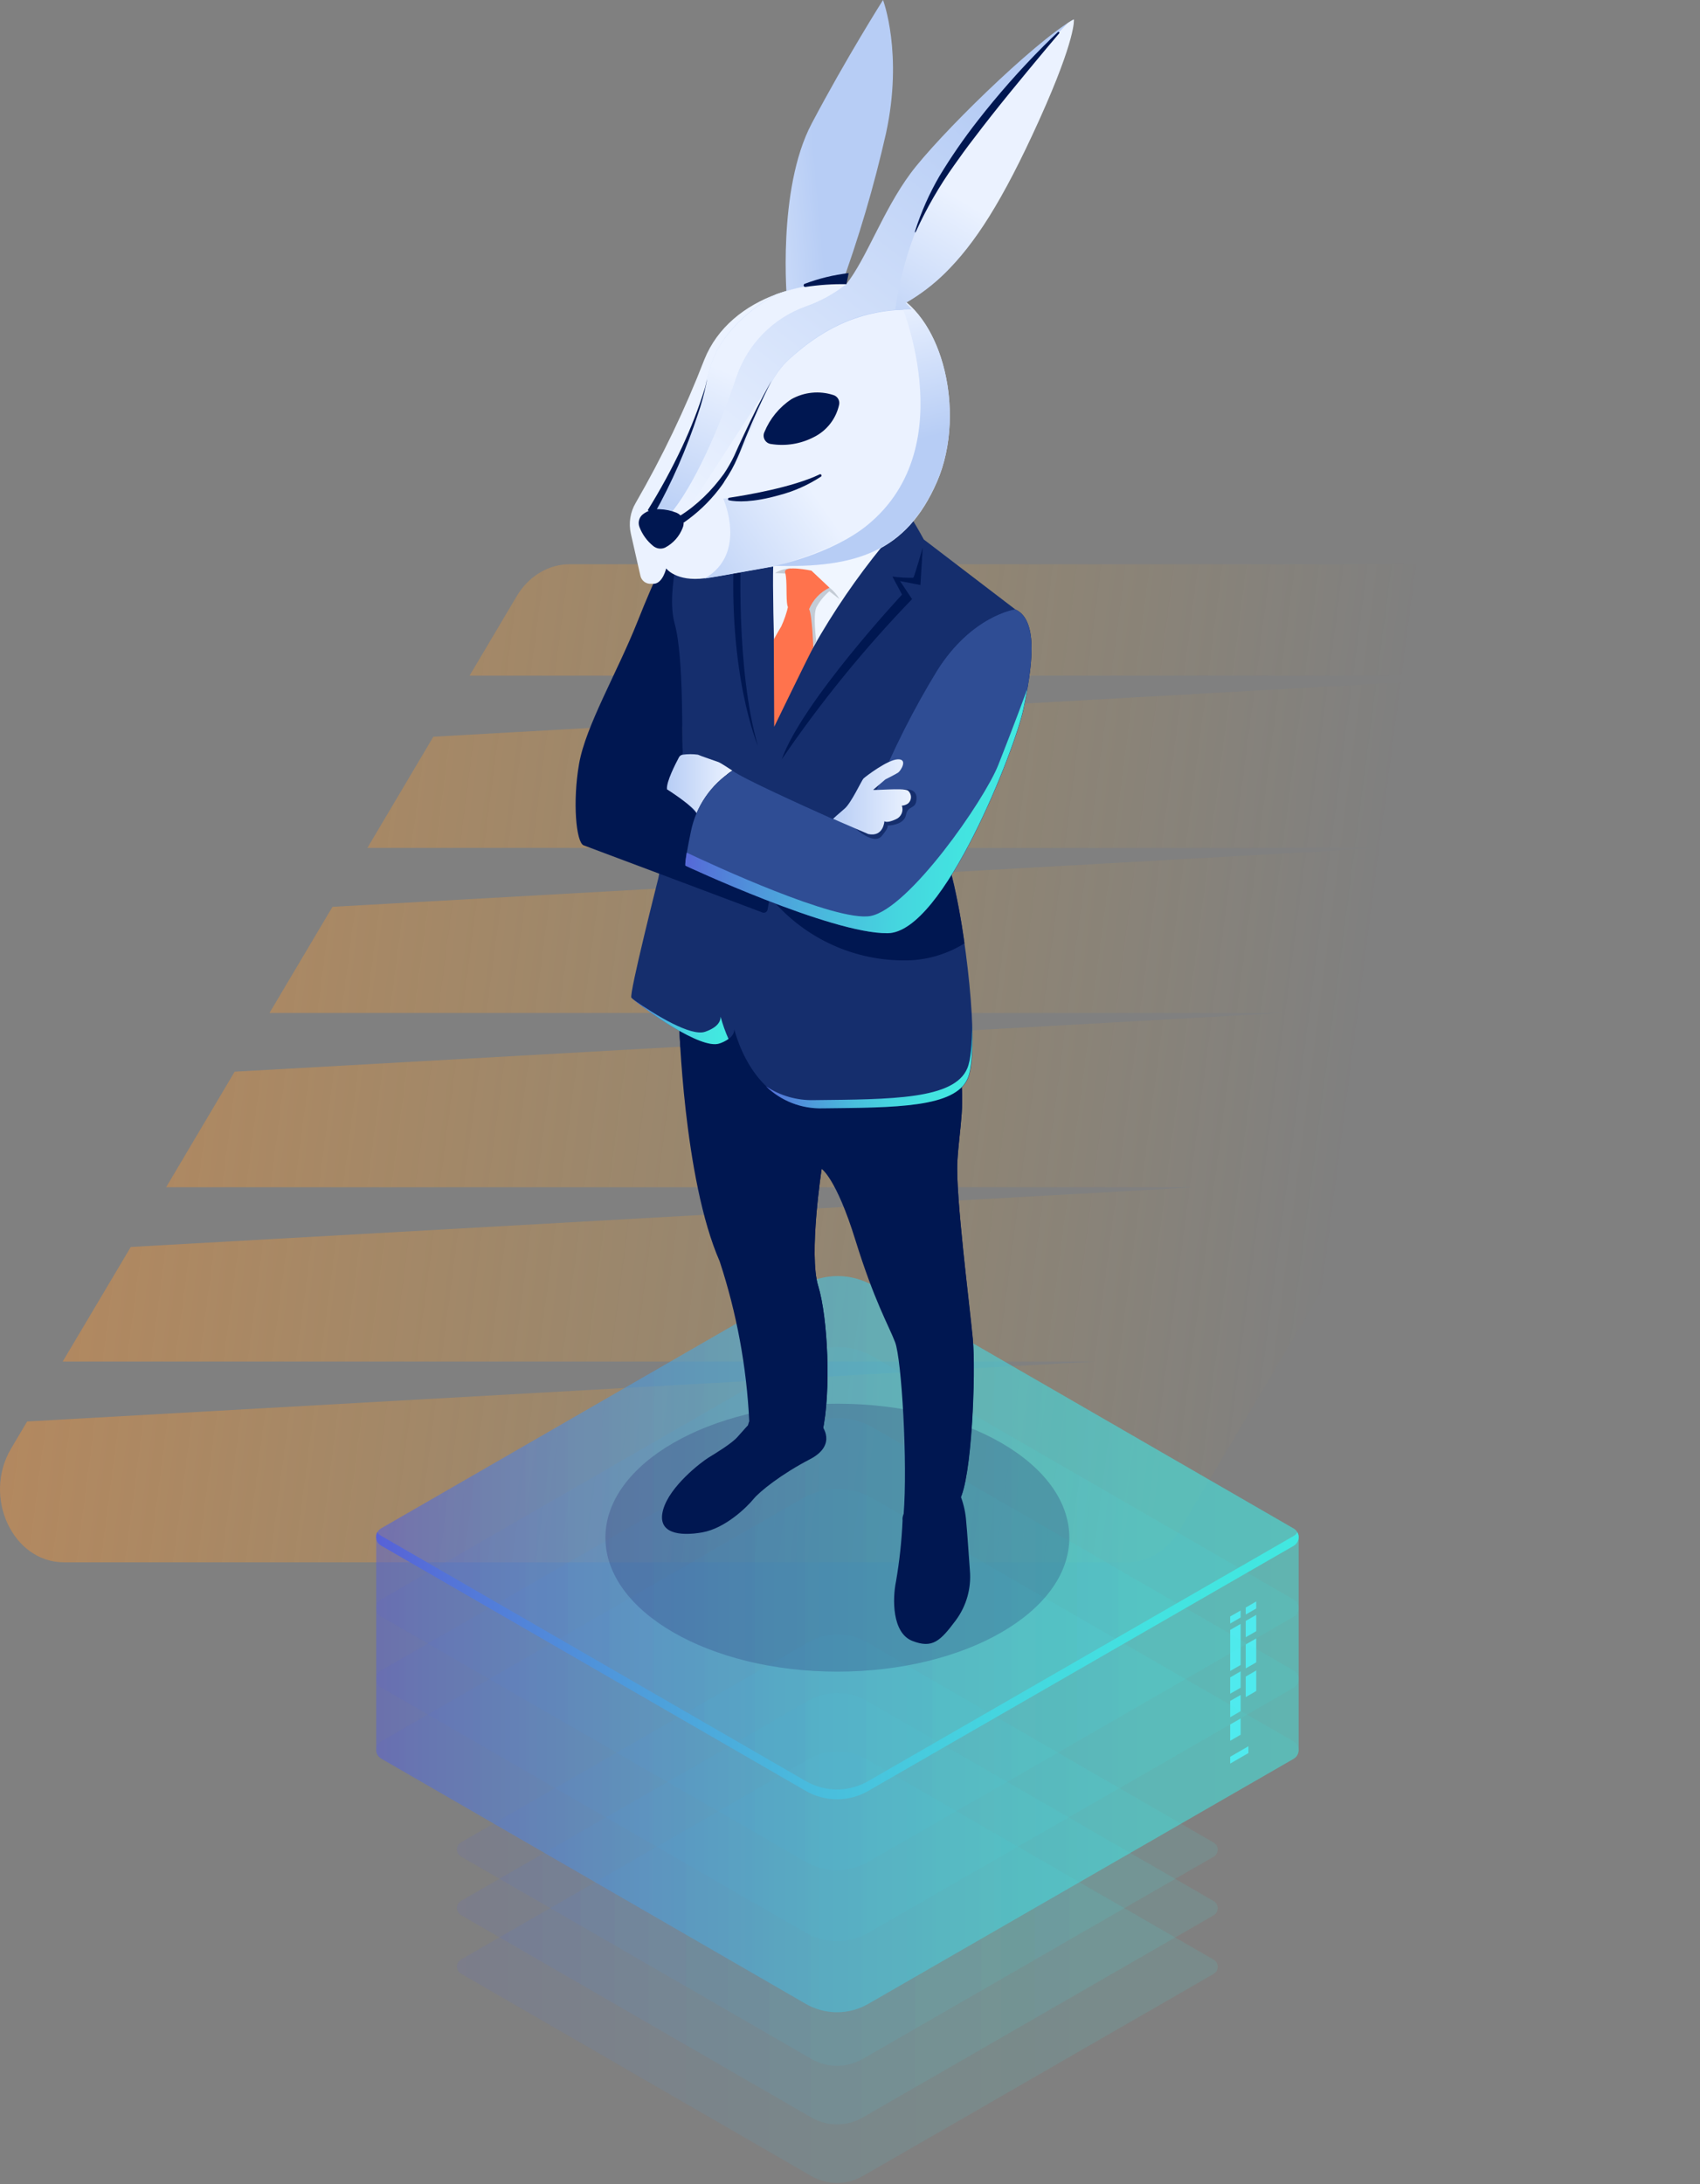 <svg width="443" height="569" viewBox="0 0 443 569" fill="none" xmlns="http://www.w3.org/2000/svg">
<rect x="0" y="0" width="443" height="569" fill="#808080" stroke="none"/>
<path d="M425.335 147H148.419C142.897 147 137.734 150.126 134.637 155.34L122.361 176.03H396.55L112.923 191.936L95.743 220.894H360.512L86.64 236.251L70.222 263.909H334.043L61.143 279.203L43.283 309.314H311.412L34.074 324.866L16.338 354.718H285.523L7.072 370.332L2.888 377.392C-4.59 389.99 3.324 407.024 16.664 407.024H293.585C299.107 407.024 304.27 403.898 307.362 398.684L439.126 176.613C446.594 164.019 438.675 147 425.335 147Z" fill="url(#paint0_linear_302_14)"/>
<path d="M323.297 421.393L320.569 422.977V421.142L323.297 419.574V421.393Z" fill="#61F0FF"/>
<path d="M323.297 433.764L320.569 435.347V424.638L323.297 423.07V433.764Z" fill="#61F0FF"/>
<path d="M323.297 439.691L320.569 441.258V437.009L323.297 435.426V439.691Z" fill="#61F0FF"/>
<path d="M323.297 445.805L320.569 447.389V443.14L323.297 441.572V445.805Z" fill="#61F0FF"/>
<path d="M327.357 424.968L324.629 426.536V422.287L327.357 420.719V424.968Z" fill="#61F0FF"/>
<path d="M327.357 433.089L324.629 434.657V428.417L327.357 426.849V433.089Z" fill="#61F0FF"/>
<path d="M327.357 440.553L324.629 442.136V436.79L327.357 435.206V440.553Z" fill="#61F0FF"/>
<path d="M323.297 451.936L320.569 453.52V449.271L323.297 447.703V451.936Z" fill="#61F0FF"/>
<path d="M327.357 419.057L324.629 420.625V418.806L327.357 417.222V419.057Z" fill="#61F0FF"/>
<path d="M325.319 456.718L320.569 459.462V457.69L325.319 454.946V456.718Z" fill="#61F0FF"/>
<g opacity="0.11">
<path d="M225.857 458.333C223.546 457.004 220.928 456.305 218.262 456.305C215.597 456.305 212.978 457.004 210.667 458.333L120.141 510.497C119.815 510.684 119.544 510.953 119.356 511.278C119.168 511.603 119.069 511.972 119.069 512.347C119.069 512.723 119.168 513.092 119.356 513.417C119.544 513.742 119.815 514.011 120.141 514.198L211.42 566.927C213.459 568.097 215.77 568.713 218.121 568.713C220.473 568.713 222.783 568.097 224.823 566.927L316.258 514.26C316.584 514.072 316.854 513.801 317.042 513.474C317.229 513.148 317.328 512.779 317.328 512.402C317.328 512.026 317.229 511.656 317.042 511.33C316.854 511.004 316.584 510.733 316.258 510.545L225.857 458.333Z" fill="url(#paint1_linear_302_14)"/>
</g>
<g opacity="0.11">
<path d="M225.857 443.077C223.548 441.744 220.929 441.042 218.262 441.042C215.596 441.042 212.977 441.744 210.667 443.077L120.141 495.226C119.815 495.415 119.545 495.686 119.357 496.012C119.17 496.338 119.071 496.707 119.071 497.084C119.071 497.46 119.17 497.83 119.357 498.156C119.545 498.482 119.815 498.753 120.141 498.942L211.42 551.655C213.457 552.833 215.768 553.453 218.121 553.453C220.474 553.453 222.786 552.833 224.823 551.655L316.258 498.989C316.584 498.8 316.854 498.529 317.042 498.203C317.229 497.877 317.328 497.507 317.328 497.131C317.328 496.755 317.229 496.385 317.042 496.059C316.854 495.733 316.584 495.462 316.258 495.273L225.857 443.077Z" fill="url(#paint2_linear_302_14)"/>
</g>
<g opacity="0.11">
<path d="M225.857 427.821C223.548 426.488 220.929 425.786 218.262 425.786C215.596 425.786 212.977 426.488 210.667 427.821L120.141 479.97C119.815 480.159 119.545 480.43 119.357 480.756C119.17 481.082 119.071 481.452 119.071 481.828C119.071 482.204 119.17 482.574 119.357 482.9C119.545 483.226 119.815 483.497 120.141 483.686L211.42 536.399C213.457 537.577 215.768 538.198 218.121 538.198C220.474 538.198 222.786 537.577 224.823 536.399L316.258 483.733C316.584 483.546 316.855 483.277 317.043 482.952C317.231 482.627 317.33 482.258 317.33 481.883C317.33 481.507 317.231 481.139 317.043 480.814C316.855 480.489 316.584 480.219 316.258 480.033L225.857 427.821Z" fill="url(#paint3_linear_302_14)"/>
</g>
<g opacity="0.11">
<path d="M227.487 390.411C224.688 388.792 221.511 387.94 218.278 387.94C215.044 387.94 211.868 388.792 209.068 390.411L99.339 453.661C98.945 453.888 98.618 454.214 98.39 454.608C98.163 455.001 98.043 455.448 98.043 455.903C98.043 456.357 98.163 456.804 98.39 457.198C98.618 457.591 98.945 457.918 99.339 458.145L209.993 522.069C212.465 523.494 215.268 524.245 218.121 524.245C220.974 524.245 223.777 523.494 226.249 522.069L337.123 458.208C337.516 457.979 337.843 457.65 338.07 457.256C338.297 456.861 338.417 456.413 338.417 455.958C338.417 455.502 338.297 455.055 338.07 454.66C337.843 454.265 337.516 453.937 337.123 453.708L227.487 390.411Z" fill="url(#paint4_linear_302_14)"/>
</g>
<g opacity="0.11">
<path d="M227.487 371.925C224.688 370.307 221.511 369.455 218.278 369.455C215.044 369.455 211.868 370.307 209.068 371.925L99.339 435.175C98.945 435.402 98.618 435.729 98.39 436.122C98.163 436.516 98.043 436.962 98.043 437.417C98.043 437.872 98.163 438.319 98.39 438.712C98.618 439.106 98.945 439.432 99.339 439.659L209.993 503.567C212.465 504.993 215.268 505.743 218.121 505.743C220.974 505.743 223.777 504.993 226.249 503.567L337.123 439.706C337.517 439.479 337.844 439.153 338.071 438.759C338.299 438.365 338.419 437.919 338.419 437.464C338.419 437.009 338.299 436.563 338.071 436.169C337.844 435.775 337.517 435.449 337.123 435.222L227.487 371.925Z" fill="url(#paint5_linear_302_14)"/>
</g>
<g opacity="0.11">
<path d="M227.487 353.424C224.686 351.81 221.51 350.96 218.278 350.96C215.045 350.96 211.87 351.81 209.068 353.424L99.339 416.673C98.945 416.902 98.619 417.231 98.392 417.626C98.165 418.02 98.045 418.468 98.045 418.923C98.045 419.379 98.165 419.826 98.392 420.221C98.619 420.616 98.945 420.944 99.339 421.173L209.993 485.081C212.465 486.507 215.268 487.257 218.121 487.257C220.974 487.257 223.777 486.507 226.249 485.081L337.123 421.205C337.517 420.978 337.844 420.651 338.071 420.258C338.299 419.864 338.419 419.417 338.419 418.963C338.419 418.508 338.299 418.061 338.071 417.668C337.844 417.274 337.517 416.947 337.123 416.72L227.487 353.424Z" fill="url(#paint6_linear_302_14)"/>
</g>
<g opacity="0.11">
<path d="M227.487 334.922C224.688 333.304 221.511 332.452 218.278 332.452C215.044 332.452 211.868 333.304 209.068 334.922L99.339 398.156C98.945 398.385 98.619 398.714 98.392 399.109C98.165 399.503 98.045 399.951 98.045 400.406C98.045 400.862 98.165 401.309 98.392 401.704C98.619 402.099 98.945 402.427 99.339 402.656L209.993 466.58C212.465 468.006 215.268 468.756 218.121 468.756C220.974 468.756 223.777 468.006 226.249 466.58L337.123 402.719C337.516 402.49 337.843 402.162 338.07 401.767C338.297 401.372 338.417 400.924 338.417 400.469C338.417 400.013 338.297 399.566 338.07 399.171C337.843 398.776 337.516 398.448 337.123 398.219L227.487 334.922Z" fill="url(#paint7_linear_302_14)"/>
</g>
<path opacity="0.5" d="M337.107 398.219L227.487 334.922C224.686 333.309 221.51 332.459 218.278 332.459C215.045 332.459 211.87 333.309 209.068 334.922L99.339 398.172C98.942 398.4 98.612 398.728 98.384 399.125C98.155 399.522 98.036 399.972 98.038 400.43V455.918C98.037 456.374 98.157 456.821 98.385 457.215C98.614 457.609 98.943 457.936 99.339 458.16L209.993 522.069C212.465 523.494 215.268 524.245 218.121 524.245C220.974 524.245 223.777 523.494 226.249 522.069L337.123 458.208C337.516 457.981 337.842 457.654 338.067 457.26C338.293 456.866 338.411 456.419 338.408 455.965V400.461C338.409 400.006 338.289 399.558 338.061 399.164C337.832 398.77 337.503 398.444 337.107 398.219Z" fill="url(#paint8_linear_302_14)"/>
<g opacity="0.11">
<path d="M227.487 334.922C224.688 333.304 221.511 332.452 218.278 332.452C215.044 332.452 211.868 333.304 209.068 334.922L99.339 398.156C98.945 398.385 98.619 398.714 98.392 399.109C98.165 399.503 98.045 399.951 98.045 400.406C98.045 400.862 98.165 401.309 98.392 401.704C98.619 402.099 98.945 402.427 99.339 402.656L209.993 466.58C212.465 468.006 215.268 468.756 218.121 468.756C220.974 468.756 223.777 468.006 226.249 466.58L337.123 402.719C337.516 402.49 337.843 402.162 338.07 401.767C338.297 401.372 338.417 400.924 338.417 400.469C338.417 400.013 338.297 399.566 338.07 399.171C337.843 398.776 337.516 398.448 337.123 398.219L227.487 334.922Z" fill="url(#paint9_linear_302_14)"/>
</g>
<path d="M337.107 400.163L226.233 464.024C223.762 465.45 220.959 466.2 218.105 466.2C215.252 466.2 212.449 465.45 209.978 464.024L99.292 400.101C98.889 399.872 98.557 399.536 98.336 399.128C98 399.724 97.912 400.428 98.091 401.089C98.27 401.749 98.701 402.312 99.292 402.656L209.993 466.58C212.465 468.006 215.268 468.756 218.121 468.756C220.974 468.756 223.777 468.006 226.249 466.58L337.123 402.719C337.713 402.375 338.145 401.811 338.324 401.151C338.503 400.491 338.415 399.787 338.079 399.191C337.844 399.594 337.51 399.929 337.107 400.163Z" fill="url(#paint10_linear_302_14)"/>
<path opacity="0.2" d="M218.207 435.504C251.59 435.504 278.653 419.878 278.653 400.602C278.653 381.327 251.59 365.701 218.207 365.701C184.824 365.701 157.762 381.327 157.762 400.602C157.762 419.878 184.824 435.504 218.207 435.504Z" fill="#180D5B"/>
<path d="M195.196 371.016C195.196 371.016 193.722 372.584 192.202 374.34C190.681 376.096 186.386 378.667 184.583 379.78C182.78 380.894 174.535 387.15 172.811 393.312C171.087 399.473 176.98 400.289 183.016 399.223C189.051 398.156 194.678 392.59 196.324 390.568C197.97 388.545 203.66 384.014 211.059 380.172C218.458 376.331 213.991 371.188 213.991 371.188L195.196 371.016Z" fill="#001751"/>
<path d="M250.139 389.297C250.951 391.305 251.478 393.416 251.706 395.569C252.067 399.128 252.553 406.858 252.741 409.116C253.152 413.783 251.83 418.439 249.026 422.192C245.06 427.492 243.006 429.577 237.724 427.492C232.441 425.406 232.551 416.516 233.491 411.985C234.394 406.748 234.965 401.459 235.2 396.149C235.127 395.547 235.231 394.937 235.498 394.393L250.139 389.297Z" fill="#001751"/>
<path d="M176.965 266.389C176.965 266.389 178.078 307.045 187.546 328.635C191.975 342.101 194.564 356.104 195.243 370.263C194.808 371.411 194.639 372.643 194.751 373.865C194.862 375.087 195.25 376.269 195.885 377.319C198.111 380.455 212.031 383.387 214.32 372.991C216.608 362.596 215.731 343.201 213.207 335.016C210.683 326.832 214.116 304.536 214.116 304.536C214.116 304.536 217.91 306.966 222.894 323.038C227.879 339.109 231.547 345.224 233.256 349.692C234.965 354.161 236.548 381.348 235.466 394.644C235.466 394.644 246.737 396.212 249.998 390.866C253.258 385.519 254.34 357.61 253.509 348.736C252.678 339.861 248.979 311.388 249.48 302.576C249.982 293.765 251.832 286.615 249.809 277.835C247.787 269.054 188.361 249.487 188.361 249.487L176.965 266.389Z" fill="#001751"/>
<path d="M249.48 302.561C249.998 293.765 251.832 286.599 249.809 277.819C249.057 274.511 240.185 269.681 229.431 264.946C211.247 263.284 188.173 261.356 186.574 261.607C183.737 262.362 180.96 263.326 178.266 264.492L176.996 266.389C176.996 266.389 176.996 268.85 177.31 272.896C181.558 274.166 189.709 272.896 189.709 272.896C190.869 275.749 197.954 285.893 206.764 290.268C215.574 294.642 241.392 293.153 242.818 294.815C244.245 296.477 244.589 318.741 244.386 321.564C244.182 324.386 246.815 342.229 249.23 357.986C251.581 373.493 247.991 392.324 247.866 392.935C248.711 392.429 249.425 391.731 249.951 390.897C253.195 385.503 254.293 357.641 253.462 348.767C252.631 339.893 248.979 311.372 249.48 302.561Z" fill="#001751"/>
<path d="M196.857 133.367C196.857 133.367 183.674 136.377 179.238 137.412C178.885 137.504 178.559 137.678 178.286 137.921C178.013 138.164 177.802 138.467 177.67 138.808C176.401 142.053 173.187 152.135 175.601 166.842C177.377 176.825 178.061 186.972 177.639 197.103L171.541 228.853C171.541 228.853 163.86 259.098 164.534 259.929C165.208 260.76 182.185 273.695 187.499 271.861C192.813 270.026 191.073 267.032 191.073 267.032C191.073 267.032 195.368 288.982 214.414 288.747C233.46 288.512 249.026 288.59 252.255 280.908C255.484 273.225 251.377 240.832 248.007 228.022C244.636 215.212 236.673 189.655 236.673 189.655L264.576 158.767L240.733 140.548C240.733 140.548 235.027 129.965 232.692 128.616C230.356 127.268 229.133 128.412 229.133 128.412L196.857 133.367Z" fill="#152E6D"/>
<path d="M187.781 264.884C187.781 265.981 187.154 267.627 183.737 268.803C180.037 270.073 170.977 264.554 165.02 260.415C167.998 262.877 182.592 273.538 187.452 271.861C188.303 271.59 189.107 271.188 189.835 270.669C189.001 268.797 188.314 266.863 187.781 264.884Z" fill="url(#paint11_linear_302_14)"/>
<path d="M252.067 278.321C248.665 286.458 232.237 286.395 212.141 286.615C207.689 286.733 203.31 285.473 199.6 283.009C201.547 284.903 203.855 286.387 206.386 287.373C208.917 288.359 211.62 288.826 214.336 288.747C233.381 288.543 248.947 288.59 252.176 280.908C253.242 278.383 253.509 273.194 253.274 266.906C253.352 272.002 252.992 276.125 252.067 278.321Z" fill="url(#paint12_linear_302_14)"/>
<path d="M232.127 128.334C232.127 128.334 237.003 134.229 229.996 142.194C223.237 150.472 217.196 159.31 211.937 168.614C207.987 175.466 204.335 179.119 202.265 184.999C202.265 184.999 201.968 178.006 201.701 167.218C201.435 157.027 201.293 146.444 201.701 143.778C202.689 138.275 226.751 125.669 232.127 128.334Z" fill="#F0F6FF"/>
<path d="M178.485 137.741C178.485 137.741 175.57 138.18 166.086 162.028C160.788 175.34 152.621 189.122 150.896 199.015C149.172 208.909 150.128 219.492 152.088 220.229C154.047 220.966 188.032 233.698 198.691 237.727C198.829 237.778 198.976 237.797 199.122 237.784C199.268 237.772 199.41 237.727 199.537 237.654C199.664 237.581 199.773 237.481 199.857 237.36C199.941 237.24 199.998 237.103 200.024 236.959L202.971 220.496L181.777 212.327C179.571 209.642 176.92 207.356 173.939 205.569C173.939 205.569 178.188 197.73 177.905 195.629C177.623 193.527 178.282 171.42 175.805 162.452C173.328 153.483 178.485 137.741 178.485 137.741Z" fill="#001751"/>
<path d="M190.869 200.787C190.869 200.787 187.953 198.827 187.232 198.545C186.511 198.263 182.624 196.977 181.871 196.616C180.561 196.437 179.232 196.437 177.921 196.616C177.72 196.639 177.527 196.71 177.358 196.821C177.189 196.933 177.049 197.083 176.949 197.259C176.056 198.937 173.548 203.782 173.814 205.647C173.814 205.647 180.852 210.085 181.652 212.076L182.781 212.311C182.781 212.311 187.499 202.245 190.869 200.787Z" fill="url(#paint13_linear_302_14)"/>
<path d="M247.96 228.006C247.16 224.87 246.079 221.092 244.919 217.031L202.156 235.422C206.597 240.313 212.058 244.169 218.152 246.718C224.246 249.267 230.826 250.448 237.426 250.177C242.357 249.898 247.138 248.383 251.33 245.771C250.526 239.793 249.401 233.863 247.96 228.006Z" fill="#001751"/>
<path d="M264.529 158.751C264.529 158.751 253.227 160.32 244.151 174.76C238.071 184.724 232.798 195.157 228.381 205.962L228.067 207.843C227.876 208.991 227.424 210.079 226.747 211.025C226.07 211.971 225.185 212.749 224.161 213.3C223.136 213.851 221.999 214.16 220.837 214.203C219.675 214.247 218.518 214.023 217.455 213.55C207.815 209.238 193.55 202.747 190.901 200.787C188.117 202.562 185.719 204.881 183.853 207.605C181.986 210.329 180.688 213.402 180.037 216.639C178.188 225.529 178.658 225.56 178.658 225.56C178.658 225.56 216.671 243.309 231.344 243.137C246.016 242.964 264.654 194.672 266.708 184.701C268.761 174.729 270.987 161.589 264.529 158.751Z" fill="#001751"/>
<path d="M264.529 158.751C264.529 158.751 253.227 160.32 244.151 174.76C238.071 184.724 232.798 195.157 228.381 205.962L228.067 207.843C227.876 208.991 227.424 210.079 226.747 211.025C226.07 211.971 225.185 212.749 224.161 213.3C223.136 213.851 221.999 214.16 220.837 214.203C219.675 214.247 218.518 214.023 217.455 213.55C207.815 209.238 193.55 202.747 190.901 200.787C188.117 202.562 185.719 204.881 183.853 207.605C181.986 210.329 180.688 213.402 180.037 216.639C178.188 225.529 178.658 225.56 178.658 225.56C178.658 225.56 216.671 243.309 231.344 243.137C246.016 242.964 264.654 194.672 266.708 184.701C268.761 174.729 270.987 161.589 264.529 158.751Z" fill="#2F4D94"/>
<path d="M222.879 215.792C222.879 215.792 227.675 220.276 229.76 217.815C231.845 215.353 231.234 215.087 231.234 215.087C231.234 215.087 235.545 215.087 236.078 212.343C236.611 209.599 238.727 211.073 238.837 208.062C238.946 205.052 235.356 205.663 235.356 205.663L222.879 215.792Z" fill="#152E6D"/>
<path d="M217.079 213.33C217.079 213.33 218.396 212.108 220.104 210.665C221.813 209.223 224.556 203.264 225.011 202.825C225.465 202.386 231.281 197.902 233.977 197.824C236.673 197.745 234.698 200.834 234.055 201.273C233.413 201.712 230.717 203.061 230.717 203.061C230.717 203.061 227.942 205.397 227.581 205.726C227.221 206.055 235.31 205.177 236.579 205.961C236.832 206.167 237.035 206.427 237.175 206.721C237.314 207.015 237.387 207.337 237.387 207.662C237.387 207.988 237.314 208.31 237.175 208.604C237.035 208.898 236.832 209.158 236.579 209.364C236.114 209.679 235.573 209.863 235.012 209.897C235.256 210.576 235.229 211.323 234.937 211.982C234.645 212.642 234.111 213.164 233.444 213.44C231.03 214.569 230.466 213.942 230.466 213.942C230.466 213.942 230.262 218.113 226.28 217.297L217.079 213.33Z" fill="url(#paint14_linear_302_14)"/>
<path d="M218.772 156.102L216.122 154.048C214.742 155.219 213.593 156.639 212.737 158.234C211.78 160.382 212.737 167.234 212.737 167.234L211.937 168.614L210.934 166.811L210.103 158.705C210.103 158.705 210.997 152.731 211.091 152.574C211.185 152.417 216.185 153.107 216.185 153.107C217.235 153.927 218.113 154.944 218.772 156.102Z" fill="#C4CCD6"/>
<path d="M206.074 148.042C204.626 148.121 203.218 148.545 201.967 149.281C201.967 149.281 204.93 149.438 205.4 149.485C205.871 149.532 206.074 148.042 206.074 148.042Z" fill="#C4CCD6"/>
<path d="M211.451 148.67L216.154 153.107C213.743 154.26 211.845 156.265 210.824 158.736C210.824 158.736 205.683 159.708 205.212 157.842C204.742 155.976 205.212 151.257 204.601 149.171C203.99 147.086 211.451 148.67 211.451 148.67Z" fill="#FF734D"/>
<path d="M205.432 157.732C205.015 159.618 204.394 161.452 203.582 163.204C202.626 164.772 201.638 166.606 201.638 166.606L201.748 189.341C201.748 189.341 210.119 172.094 211.937 168.613C211.937 168.613 211.655 160.319 210.856 158.736C210.056 157.152 205.432 157.732 205.432 157.732Z" fill="#FF734D"/>
<path d="M240.451 142.68C240.451 142.68 238.288 150.159 238.006 150.52C236.182 150.564 234.357 150.46 232.551 150.206L235.059 154.91C235.059 154.91 209.053 182.819 203.707 197.84C213.829 182.986 225.193 169.018 237.676 156.086L234.541 151.382L239.855 152.417L240.451 142.68Z" fill="#001751"/>
<path d="M197.719 136.08L196.34 137.648L197.907 139.215L193.095 143.559C193.095 143.559 191.637 174.086 197.5 194.312C197.5 194.312 189.537 175.763 191.339 142.728L196.544 139.2L194.835 137.522L197.719 136.08Z" fill="#001751"/>
<path d="M214.116 304.536L214.288 304.677L207.548 297.496C210.683 301.886 207.078 321.987 206.702 326.581C206.325 331.175 210.307 340.692 211.796 351.808C213.285 362.925 210.229 378.792 210.229 378.84C211.293 378.219 212.21 377.375 212.916 376.365C213.623 375.355 214.102 374.204 214.32 372.991C216.624 362.596 215.731 343.201 213.207 335.016C210.683 326.832 214.116 304.536 214.116 304.536Z" fill="#001751"/>
<path d="M231.312 243.121C246 242.949 264.623 194.657 266.676 184.685C267.021 183.023 267.366 181.267 267.68 179.479C267.68 179.636 263.808 190.047 260.14 199.298C256.472 208.549 236.83 236.802 226.813 238.653C217.768 240.22 185.242 225.121 178.94 222.127C178.376 225.513 178.626 225.545 178.626 225.545C178.626 225.545 216.64 243.309 231.312 243.121Z" fill="url(#paint15_linear_302_14)"/>
<path d="M205.103 78.568C205.103 78.568 202.422 49.405 211.514 32.189C220.606 14.974 230.105 0 230.105 0C230.105 0 235.404 13.908 230.873 34.776C227.753 48.545 223.753 62.098 218.897 75.354L205.103 78.568Z" fill="url(#paint16_linear_302_14)"/>
<path d="M165.647 131.031C172.567 119.056 178.552 106.565 183.549 93.668C190.289 76.844 212.36 71.09 228.851 75.041C245.342 78.992 252.161 107.167 244.166 125.528C236.172 143.888 222.91 148.09 201.842 147.478L187.953 149.956C186.543 150.207 185.132 150.426 183.705 150.646C176.165 151.633 173.595 148.09 173.595 148.09C173.595 148.09 172.748 151.884 170.459 152.088H169.738C169.092 152.15 168.446 151.973 167.921 151.592C167.396 151.211 167.027 150.652 166.885 150.018L164.393 139.043C163.773 136.31 164.222 133.444 165.647 131.031Z" fill="#EBF2FF"/>
<path d="M168.233 133.994C173.814 129.761 181.715 107.684 185.085 95.705C188.455 83.727 201.889 76.89 202.187 76.702C210.724 73.59 219.978 73.013 228.835 75.04C232.254 75.938 235.293 77.911 237.504 80.669C222.785 80.512 213.05 86.941 205.714 93.557C199.616 99.076 197.657 108.108 193.267 117.531C188.095 128.694 177.341 135.891 177.341 135.891L168.233 133.994Z" fill="url(#paint17_linear_302_14)"/>
<path d="M185.085 95.737C188.408 83.883 201.889 76.922 202.187 76.734C208.123 74.565 214.435 73.61 220.747 73.927C217.543 76.504 213.922 78.514 210.04 79.87C205.864 81.361 202.074 83.771 198.952 86.921C195.829 90.072 193.453 93.882 191.998 98.073C186.276 115.32 179.05 129.619 173.595 135.138L168.233 134.025C173.814 129.761 181.777 107.684 185.085 95.737Z" fill="url(#paint18_linear_302_14)"/>
<path d="M218.678 105.38C218.775 104.845 218.668 104.294 218.377 103.835C218.087 103.376 217.635 103.043 217.11 102.902C215.319 102.327 213.428 102.128 211.556 102.317C209.685 102.506 207.872 103.079 206.231 104C203.087 106.08 200.641 109.057 199.209 112.545C199.056 112.86 198.981 113.208 198.991 113.558C199 113.908 199.093 114.251 199.262 114.558C199.43 114.865 199.67 115.127 199.961 115.323C200.252 115.518 200.585 115.641 200.933 115.681C204.733 116.287 208.628 115.66 212.047 113.893C213.723 113.068 215.191 111.872 216.339 110.398C217.488 108.923 218.287 107.208 218.678 105.38Z" fill="#001751"/>
<path d="M188.471 129.902C201.544 128.945 216.687 124.069 223.725 115.884C227.918 110.893 230.147 104.543 229.995 98.026L237.645 99.923C239.981 116.935 235.858 129.51 226.124 136.738C216.389 143.966 201.779 147.541 201.779 147.541L187.891 150.018C186.48 150.269 185.069 150.488 183.643 150.708C194.913 144.201 188.471 129.902 188.471 129.902Z" fill="url(#paint19_linear_302_14)"/>
<path d="M226.108 136.738C251.471 115.916 234.024 77.157 234.024 77.157C246.69 85.091 251.267 109.143 244.166 125.449C236.172 143.809 222.91 148.011 201.842 147.4C201.764 147.478 216.734 144.436 226.108 136.738Z" fill="url(#paint20_linear_302_14)"/>
<path d="M191.183 121.372C187.529 127.049 182.825 131.977 177.325 135.891L173.563 135.107C179.018 129.588 186.245 115.21 191.966 98.042C193.42 93.853 195.794 90.043 198.914 86.893C202.033 83.743 205.819 81.332 209.993 79.838C213.803 78.504 217.363 76.543 220.527 74.037C225.747 67.483 230.058 54.924 237.238 45.219C244.417 35.513 269.122 11.242 279.719 5.064C279.719 5.064 280.393 9.768 270.705 31.217C261.017 52.666 253.822 63.563 246.204 71.089C243.12 74.138 239.653 76.774 235.89 78.929C236.443 79.453 236.967 80.007 237.457 80.591C222.738 80.434 213.003 86.863 205.667 93.479C199.569 98.998 197.61 108.029 193.22 117.452C192.612 118.775 191.921 120.058 191.151 121.294" fill="url(#paint21_linear_302_14)"/>
<path d="M233.287 80.81C235.08 67.604 239.793 54.964 247.082 43.808C259.936 24.538 278.214 6.052 278.276 5.989C278.794 5.645 279.295 5.331 279.844 5.064C279.844 5.064 280.518 9.768 270.83 31.217C261.143 52.666 253.948 63.563 246.329 71.089C243.245 74.138 239.778 76.774 236.015 78.929C236.569 79.453 237.092 80.007 237.582 80.591C236.088 80.633 234.656 80.706 233.287 80.81Z" fill="url(#paint22_linear_302_14)"/>
<path d="M177.419 137.365C177.559 137.064 177.636 136.738 177.647 136.407C177.657 136.076 177.601 135.746 177.481 135.437C177.361 135.128 177.18 134.846 176.948 134.609C176.717 134.372 176.44 134.184 176.134 134.056C174.782 133.51 173.344 133.208 171.886 133.163C170.412 133.046 168.949 133.494 167.795 134.417C167.41 134.74 167.137 135.176 167.013 135.662C166.89 136.149 166.922 136.662 167.105 137.13C167.806 138.97 168.979 140.592 170.506 141.833C170.855 142.134 171.281 142.33 171.735 142.4C172.19 142.469 172.655 142.409 173.077 142.225C175.067 141.187 176.611 139.459 177.419 137.365Z" fill="#001751" stroke="#001751" stroke-miterlimit="10"/>
<path d="M238.774 60.13C241.503 54.147 244.8 48.44 248.618 43.086C250.264 40.75 251.973 38.382 253.713 36.14C259.779 28.113 266.253 20.336 272.68 12.622L276.019 8.67C276.051 8.624 276.066 8.567 276.059 8.51C276.053 8.453 276.026 8.401 275.984 8.363C275.942 8.325 275.887 8.303 275.83 8.302C275.773 8.301 275.718 8.32 275.674 8.357C274.42 9.533 273.197 10.74 271.975 11.963C265.832 18.116 260.074 24.64 254.732 31.499C251.155 36.077 247.852 40.862 244.84 45.83C242.194 50.369 240.054 55.185 238.46 60.192C238.335 60.725 238.523 60.694 238.774 60.13Z" fill="#001751"/>
<path d="M221.154 71.152C217.219 71.615 213.355 72.557 209.648 73.959C209.56 74.003 209.489 74.077 209.449 74.168C209.41 74.259 209.403 74.362 209.431 74.457C209.459 74.552 209.52 74.635 209.603 74.69C209.685 74.745 209.785 74.769 209.884 74.758C213.421 74.223 216.997 73.982 220.574 74.037L221.154 71.152Z" fill="#001751"/>
<path d="M189.991 129.682C194.271 129.039 206.513 127.001 213.63 123.567C213.705 123.542 213.786 123.543 213.861 123.57C213.935 123.597 213.997 123.65 214.038 123.717C214.078 123.785 214.094 123.865 214.082 123.944C214.071 124.022 214.033 124.094 213.975 124.147C210.637 126.344 206.962 127.981 203.096 128.992C196.073 130.983 191.966 130.748 189.976 130.356C189.899 130.338 189.831 130.294 189.783 130.231C189.735 130.169 189.709 130.092 189.711 130.013C189.713 129.934 189.742 129.858 189.793 129.798C189.844 129.738 189.914 129.697 189.991 129.682Z" fill="#001751"/>
<path d="M169.629 133.367C173.654 126.515 177.149 119.365 180.084 111.98C184.317 100.927 184.191 98.7 184.191 98.7" fill="#EBF2FF"/>
<path d="M170.475 133.947C175.098 125.656 178.915 116.941 181.871 107.92C182.767 105.309 183.495 102.643 184.05 99.939C184.136 99.553 184.183 99.159 184.191 98.763C184.099 99.544 183.936 100.316 183.705 101.068C182.071 106.319 180.081 111.453 177.749 116.433C175.086 122.103 172.092 127.611 168.782 132.928L170.475 133.947Z" fill="#001751"/>
<path d="M177.67 135.296C184.137 131.029 189.229 124.978 192.327 117.876C194.939 111.488 197.88 105.24 201.137 99.155" fill="#EBF2FF"/>
<path d="M178.188 136.142C181.653 133.747 184.73 130.833 187.311 127.503C187.781 126.86 188.533 125.935 188.878 125.245C190.191 123.334 191.31 121.296 192.217 119.162C192.938 117.594 193.597 115.744 194.286 114.082C196.371 109.033 198.582 104.031 201.074 99.155C198.362 103.859 195.917 108.829 193.597 113.784C192.844 115.352 192.029 117.155 191.324 118.754C190.541 120.386 189.64 121.958 188.627 123.458L187.436 125.026L186.151 126.594C184.398 128.629 182.456 130.493 180.351 132.16C179.312 132.977 178.229 133.737 177.106 134.433L178.125 136.127L178.188 136.142Z" fill="#001751"/>
<defs>
<linearGradient id="paint0_linear_302_14" x1="-443.5" y1="225" x2="347" y2="328" gradientUnits="userSpaceOnUse">
<stop stop-color="#FF734D"/>
<stop offset="1" stop-color="#F3AC21" stop-opacity="0"/>
</linearGradient>
<linearGradient id="paint1_linear_302_14" x1="119.059" y1="512.504" x2="317.324" y2="512.504" gradientUnits="userSpaceOnUse">
<stop stop-color="#5761D7"/>
<stop offset="0.07" stop-color="#5472D8"/>
<stop offset="0.28" stop-color="#4E9CDB"/>
<stop offset="0.48" stop-color="#49BDDD"/>
<stop offset="0.67" stop-color="#45D5DF"/>
<stop offset="0.85" stop-color="#43E3E0"/>
<stop offset="1" stop-color="#42E8E0"/>
</linearGradient>
<linearGradient id="paint2_linear_302_14" x1="119.059" y1="497.248" x2="317.324" y2="497.248" gradientUnits="userSpaceOnUse">
<stop stop-color="#5761D7"/>
<stop offset="0.07" stop-color="#5472D8"/>
<stop offset="0.28" stop-color="#4E9CDB"/>
<stop offset="0.48" stop-color="#49BDDD"/>
<stop offset="0.67" stop-color="#45D5DF"/>
<stop offset="0.85" stop-color="#43E3E0"/>
<stop offset="1" stop-color="#42E8E0"/>
</linearGradient>
<linearGradient id="paint3_linear_302_14" x1="119.059" y1="481.993" x2="317.324" y2="481.993" gradientUnits="userSpaceOnUse">
<stop stop-color="#5761D7"/>
<stop offset="0.07" stop-color="#5472D8"/>
<stop offset="0.28" stop-color="#4E9CDB"/>
<stop offset="0.48" stop-color="#49BDDD"/>
<stop offset="0.67" stop-color="#45D5DF"/>
<stop offset="0.85" stop-color="#43E3E0"/>
<stop offset="1" stop-color="#42E8E0"/>
</linearGradient>
<linearGradient id="paint4_linear_302_14" x1="97.991" y1="456.091" x2="338.392" y2="456.091" gradientUnits="userSpaceOnUse">
<stop stop-color="#5761D7"/>
<stop offset="0.07" stop-color="#5472D8"/>
<stop offset="0.28" stop-color="#4E9CDB"/>
<stop offset="0.48" stop-color="#49BDDD"/>
<stop offset="0.67" stop-color="#45D5DF"/>
<stop offset="0.85" stop-color="#43E3E0"/>
<stop offset="1" stop-color="#42E8E0"/>
</linearGradient>
<linearGradient id="paint5_linear_302_14" x1="97.991" y1="437.605" x2="338.392" y2="437.605" gradientUnits="userSpaceOnUse">
<stop stop-color="#5761D7"/>
<stop offset="0.07" stop-color="#5472D8"/>
<stop offset="0.28" stop-color="#4E9CDB"/>
<stop offset="0.48" stop-color="#49BDDD"/>
<stop offset="0.67" stop-color="#45D5DF"/>
<stop offset="0.85" stop-color="#43E3E0"/>
<stop offset="1" stop-color="#42E8E0"/>
</linearGradient>
<linearGradient id="paint6_linear_302_14" x1="97.991" y1="419.104" x2="338.392" y2="419.104" gradientUnits="userSpaceOnUse">
<stop stop-color="#5761D7"/>
<stop offset="0.07" stop-color="#5472D8"/>
<stop offset="0.28" stop-color="#4E9CDB"/>
<stop offset="0.48" stop-color="#49BDDD"/>
<stop offset="0.67" stop-color="#45D5DF"/>
<stop offset="0.85" stop-color="#43E3E0"/>
<stop offset="1" stop-color="#42E8E0"/>
</linearGradient>
<linearGradient id="paint7_linear_302_14" x1="97.991" y1="400.602" x2="338.392" y2="400.602" gradientUnits="userSpaceOnUse">
<stop stop-color="#5761D7"/>
<stop offset="0.07" stop-color="#5472D8"/>
<stop offset="0.28" stop-color="#4E9CDB"/>
<stop offset="0.48" stop-color="#49BDDD"/>
<stop offset="0.67" stop-color="#45D5DF"/>
<stop offset="0.85" stop-color="#43E3E0"/>
<stop offset="1" stop-color="#42E8E0"/>
</linearGradient>
<linearGradient id="paint8_linear_302_14" x1="97.991" y1="428.354" x2="338.392" y2="428.354" gradientUnits="userSpaceOnUse">
<stop stop-color="#5761D7"/>
<stop offset="0.07" stop-color="#5472D8"/>
<stop offset="0.28" stop-color="#4E9CDB"/>
<stop offset="0.48" stop-color="#49BDDD"/>
<stop offset="0.67" stop-color="#45D5DF"/>
<stop offset="0.85" stop-color="#43E3E0"/>
<stop offset="1" stop-color="#42E8E0"/>
</linearGradient>
<linearGradient id="paint9_linear_302_14" x1="97.991" y1="400.602" x2="338.392" y2="400.602" gradientUnits="userSpaceOnUse">
<stop stop-color="#5761D7"/>
<stop offset="0.07" stop-color="#5472D8"/>
<stop offset="0.28" stop-color="#4E9CDB"/>
<stop offset="0.48" stop-color="#49BDDD"/>
<stop offset="0.67" stop-color="#45D5DF"/>
<stop offset="0.85" stop-color="#43E3E0"/>
<stop offset="1" stop-color="#42E8E0"/>
</linearGradient>
<linearGradient id="paint10_linear_302_14" x1="97.991" y1="433.936" x2="338.392" y2="433.936" gradientUnits="userSpaceOnUse">
<stop stop-color="#5761D7"/>
<stop offset="0.07" stop-color="#5472D8"/>
<stop offset="0.28" stop-color="#4E9CDB"/>
<stop offset="0.48" stop-color="#49BDDD"/>
<stop offset="0.67" stop-color="#45D5DF"/>
<stop offset="0.85" stop-color="#43E3E0"/>
<stop offset="1" stop-color="#42E8E0"/>
</linearGradient>
<linearGradient id="paint11_linear_302_14" x1="161.907" y1="272.239" x2="187.286" y2="273.761" gradientUnits="userSpaceOnUse">
<stop stop-color="#5761D7"/>
<stop offset="0.07" stop-color="#5472D8"/>
<stop offset="0.28" stop-color="#4E9CDB"/>
<stop offset="0.48" stop-color="#49BDDD"/>
<stop offset="0.67" stop-color="#45D5DF"/>
<stop offset="0.85" stop-color="#43E3E0"/>
<stop offset="1" stop-color="#42E8E0"/>
</linearGradient>
<linearGradient id="paint12_linear_302_14" x1="197.279" y1="282.623" x2="250.357" y2="285.807" gradientUnits="userSpaceOnUse">
<stop stop-color="#5761D7"/>
<stop offset="0.07" stop-color="#5472D8"/>
<stop offset="0.28" stop-color="#4E9CDB"/>
<stop offset="0.48" stop-color="#49BDDD"/>
<stop offset="0.67" stop-color="#45D5DF"/>
<stop offset="0.85" stop-color="#43E3E0"/>
<stop offset="1" stop-color="#42E8E0"/>
</linearGradient>
<linearGradient id="paint13_linear_302_14" x1="173.814" y1="204.424" x2="190.869" y2="204.424" gradientUnits="userSpaceOnUse">
<stop stop-color="#B7CDF5"/>
<stop offset="1" stop-color="#EBF2FF"/>
</linearGradient>
<linearGradient id="paint14_linear_302_14" x1="217.079" y1="207.592" x2="237.488" y2="207.592" gradientUnits="userSpaceOnUse">
<stop stop-color="#B7CDF5"/>
<stop offset="1" stop-color="#EBF2FF"/>
</linearGradient>
<linearGradient id="paint15_linear_302_14" x1="176.926" y1="213.848" x2="263.251" y2="219.027" gradientUnits="userSpaceOnUse">
<stop stop-color="#5761D7"/>
<stop offset="0.07" stop-color="#5472D8"/>
<stop offset="0.28" stop-color="#4E9CDB"/>
<stop offset="0.48" stop-color="#49BDDD"/>
<stop offset="0.67" stop-color="#45D5DF"/>
<stop offset="0.85" stop-color="#43E3E0"/>
<stop offset="1" stop-color="#42E8E0"/>
</linearGradient>
<linearGradient id="paint16_linear_302_14" x1="212.167" y1="39.088" x2="178.856" y2="42.085" gradientUnits="userSpaceOnUse">
<stop stop-color="#B7CDF5"/>
<stop offset="1" stop-color="#EBF2FF"/>
</linearGradient>
<linearGradient id="paint17_linear_302_14" x1="208.263" y1="67.874" x2="171.74" y2="104.109" gradientUnits="userSpaceOnUse">
<stop stop-color="#B7CDF5"/>
<stop offset="1" stop-color="#EBF2FF"/>
</linearGradient>
<linearGradient id="paint18_linear_302_14" x1="160.888" y1="131.823" x2="177.184" y2="91.745" gradientUnits="userSpaceOnUse">
<stop stop-color="#B7CDF5"/>
<stop offset="1" stop-color="#EBF2FF"/>
</linearGradient>
<linearGradient id="paint19_linear_302_14" x1="170.27" y1="143.529" x2="205.51" y2="118.9" gradientUnits="userSpaceOnUse">
<stop stop-color="#B7CDF5"/>
<stop offset="1" stop-color="#EBF2FF"/>
</linearGradient>
<linearGradient id="paint20_linear_302_14" x1="206.55" y1="146.664" x2="192.527" y2="87.659" gradientUnits="userSpaceOnUse">
<stop offset="0.39" stop-color="#B7CDF5"/>
<stop offset="1" stop-color="#EBF2FF"/>
</linearGradient>
<linearGradient id="paint21_linear_302_14" x1="246.24" y1="21.021" x2="167.224" y2="122.73" gradientUnits="userSpaceOnUse">
<stop stop-color="#B7CDF5"/>
<stop offset="1" stop-color="#EBF2FF"/>
</linearGradient>
<linearGradient id="paint22_linear_302_14" x1="211.87" y1="81.443" x2="235.096" y2="42.688" gradientUnits="userSpaceOnUse">
<stop stop-color="#B7CDF5"/>
<stop offset="1" stop-color="#EBF2FF"/>
</linearGradient>
</defs>
</svg>
